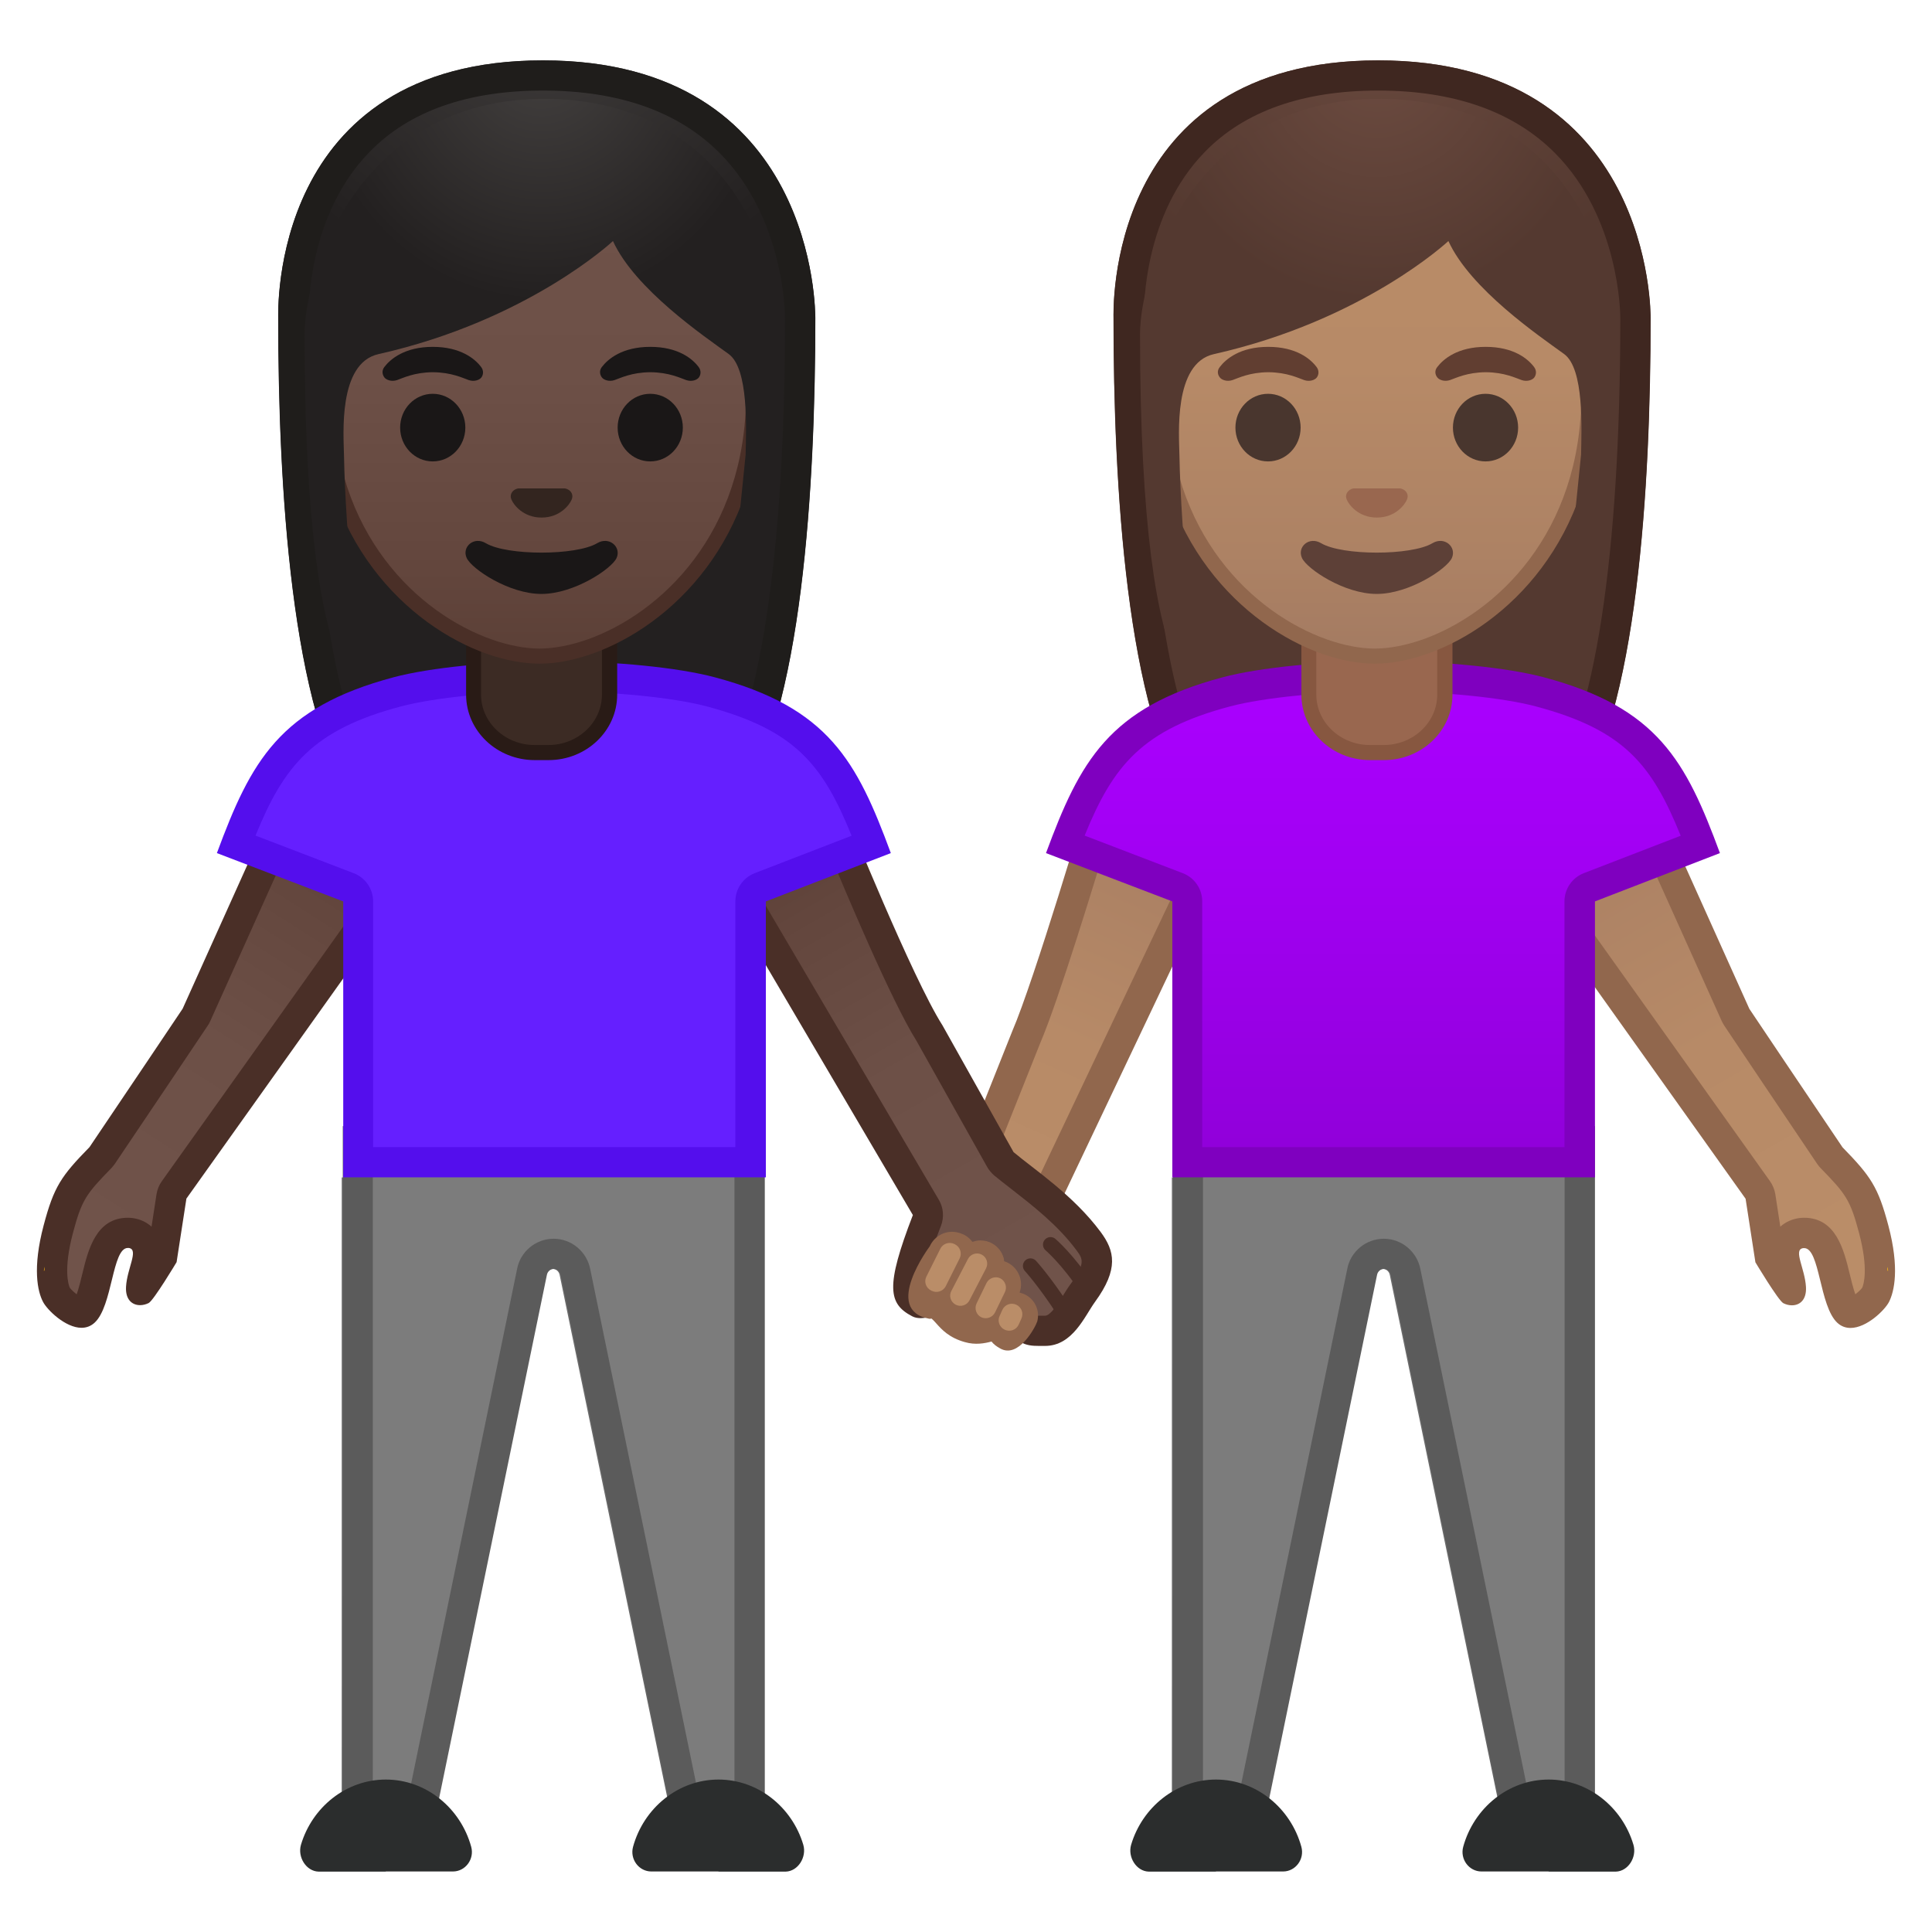 <svg viewBox="0 0 128 128" xmlns="http://www.w3.org/2000/svg" xmlns:xlink="http://www.w3.org/1999/xlink">
  <g id="Layer_1">
    <g>
      <g>
        <linearGradient id="SVGID_1_" gradientTransform="matrix(-1 0 0 1 127.463 0)" gradientUnits="userSpaceOnUse" x1="24.376" x2="6.518" y1="52.207" y2="83.144">
          <stop offset="0" style="stop-color:#A47B62"/>
          <stop offset="0.191" style="stop-color:#AD8264"/>
          <stop offset="0.551" style="stop-color:#B78A67"/>
          <stop offset="1" style="stop-color:#BA8D68"/>
        </linearGradient>
        <path d="M122.6,86.97c-0.08,0-0.13-0.02-0.19-0.08c-0.36-0.33-0.64-1.46-0.84-2.29 c-0.35-1.44-0.72-2.93-2.04-2.93c-0.12,0-0.23,0.01-0.35,0.04c-0.35,0.08-0.64,0.29-0.81,0.59c-0.33,0.57-0.15,1.19,0.04,1.85 c0.1,0.37,0.22,0.78,0.24,1.14c0,0.04,0,0.08,0,0.11c-0.29-0.37-0.89-1.31-1.4-2.14l-0.62-4.01c-0.02-0.15-0.08-0.3-0.17-0.43 L101.5,57.83l-0.22-2.79l7.99-0.49l5.72,12.7c0.02,0.05,0.05,0.1,0.08,0.15c0,0,4.24,6.32,6.17,9.17 c0.03,0.05,0.07,0.09,0.11,0.14c1.76,1.8,2.16,2.36,2.79,4.74c0.74,2.81,0.28,4.04,0.12,4.35 C124.09,86.11,123.18,86.97,122.6,86.97z" fill="url(#SVGID_1_)"/>
        <path d="M108.64,55.58l5.43,12.07c0.05,0.1,0.1,0.2,0.16,0.29c0,0,4.24,6.33,6.17,9.18 c0.07,0.1,0.14,0.19,0.23,0.28c1.68,1.72,1.96,2.11,2.54,4.3c0.64,2.41,0.29,3.42,0.21,3.61c-0.09,0.13-0.28,0.3-0.46,0.44 c-0.15-0.42-0.29-1.01-0.38-1.38c-0.38-1.56-0.9-3.69-3.01-3.69c0,0,0,0,0,0c-0.19,0-0.39,0.02-0.58,0.07 c-0.38,0.09-0.72,0.27-1,0.52l-0.33-2.15c-0.05-0.31-0.17-0.6-0.35-0.86l-14.81-20.78l-0.12-1.5L108.64,55.58 M109.9,53.5 l-9.7,0.6l0.32,4.08l15.13,21.24l0.65,4.21c0,0,1.52,2.54,1.85,2.71c0.18,0.09,0.37,0.14,0.57,0.14c0.51,0,0.98-0.35,0.93-1.22 c-0.07-1.2-0.83-2.42-0.23-2.56c0.04-0.01,0.08-0.01,0.11-0.01c1.05,0,1,3.84,2.2,4.95c0.26,0.24,0.56,0.34,0.87,0.34 c1.07,0,2.27-1.18,2.55-1.72c0.35-0.69,0.71-2.23-0.04-5.06c-0.68-2.57-1.17-3.27-3.04-5.19c-1.93-2.85-6.17-9.17-6.17-9.17 C114.4,63.5,109.9,53.5,109.9,53.5L109.9,53.5z" fill="#91674D"/>
      </g>
      <g id="XMLID_69_">
        <linearGradient id="SVGID_2_" gradientUnits="userSpaceOnUse" x1="76.985" x2="65.193" y1="54.124" y2="80.53">
          <stop offset="0" style="stop-color:#A47B62"/>
          <stop offset="0.191" style="stop-color:#AD8264"/>
          <stop offset="0.551" style="stop-color:#B78A67"/>
          <stop offset="1" style="stop-color:#BA8D68"/>
        </linearGradient>
        <path d="M65.75,83.21c-0.43,0-0.84-0.1-1.18-0.3c-1.02-0.59-1.48-2.06-0.98-3.15l4.41-11.06 c1.28-2.97,4.06-12.17,4.83-14.76l6.99-0.51l0.68,2.32L68.12,81.81C67.74,82.64,66.77,83.21,65.75,83.21L65.75,83.21z" fill="url(#SVGID_2_)"/>
        <path d="M79.09,54.49l0.34,1.17L67.21,81.41c-0.21,0.46-0.83,0.8-1.46,0.8c-0.26,0-0.49-0.06-0.68-0.17 c-0.58-0.33-0.85-1.24-0.57-1.87c0.01-0.03,0.02-0.06,0.04-0.08l4.38-10.99c1.22-2.84,3.7-10.98,4.67-14.21L79.09,54.49 M80.55,52.38L72.06,53c0,0-3.53,11.93-5,15.33l-4.39,11.02c-0.7,1.55-0.08,3.58,1.39,4.43c0.51,0.29,1.09,0.43,1.68,0.43 c1.35,0,2.71-0.73,3.28-1.96l12.54-26.41L80.55,52.38L80.55,52.38z" fill="#91674D"/>
      </g>
      <g>
        <linearGradient id="SVGID_3_" gradientTransform="matrix(-1 0 0 1 127.463 0)" gradientUnits="userSpaceOnUse" x1="2.383" x2="2.419" y1="84.066" y2="84.066">
          <stop offset="0" style="stop-color:#FFB300"/>
          <stop offset="0.401" style="stop-color:#FFCA28"/>
        </linearGradient>
        <path d="M125.08,84.19c-0.02-0.15-0.03-0.26-0.03-0.26S125.1,84.21,125.08,84.19z" fill="url(#SVGID_3_)"/>
        <path d="M125.04,83.94c0,0,0.02,0.11,0.03,0.26c0,0,0,0,0,0C125.09,84.19,125.04,83.94,125.04,83.94 L125.04,83.94z" fill="#EDA600"/>
      </g>
      <g>
        <linearGradient id="SVGID_5_" gradientUnits="userSpaceOnUse" x1="23.951" x2="6.403" y1="54.449" y2="82.008">
          <stop offset="0" style="stop-color:#5C4037"/>
          <stop offset="0.158" style="stop-color:#63463D"/>
          <stop offset="0.533" style="stop-color:#6D5047"/>
          <stop offset="1" style="stop-color:#70534A"/>
        </linearGradient>
        <path d="M5.4,86.97c-0.57,0-1.49-0.85-1.66-1.18c-0.16-0.31-0.62-1.54,0.12-4.35 c0.63-2.38,1.03-2.95,2.79-4.74c0.04-0.04,0.08-0.09,0.11-0.14c1.93-2.85,6.17-9.17,6.17-9.17c0.03-0.05,0.06-0.1,0.08-0.15 l5.72-12.7l7.99,0.49l-0.22,2.79L11.54,78.84c-0.09,0.13-0.15,0.27-0.17,0.43l-0.62,4.01c-0.5,0.83-1.11,1.77-1.4,2.14 c0-0.03,0-0.07,0-0.12c0.02-0.36,0.14-0.78,0.24-1.14c0.19-0.66,0.37-1.29,0.04-1.85c-0.18-0.3-0.46-0.51-0.81-0.59 c-0.12-0.03-0.23-0.04-0.35-0.04c-1.33,0-1.69,1.49-2.04,2.93c-0.2,0.83-0.48,1.96-0.84,2.29C5.53,86.95,5.48,86.97,5.4,86.97z" fill="url(#SVGID_5_)"/>
        <path d="M19.36,55.58l6.29,0.39l-0.12,1.5L10.72,78.26c-0.18,0.25-0.3,0.55-0.35,0.86l-0.33,2.15 c-0.28-0.25-0.62-0.43-0.99-0.52c-0.19-0.05-0.39-0.07-0.58-0.07c-2.11,0-2.63,2.13-3.01,3.69c-0.09,0.37-0.23,0.96-0.38,1.38 c-0.18-0.14-0.37-0.31-0.46-0.44c-0.08-0.18-0.43-1.2,0.21-3.61c0.58-2.19,0.86-2.58,2.54-4.3c0.08-0.09,0.16-0.18,0.23-0.28 c1.93-2.85,6.17-9.18,6.17-9.18c0.06-0.09,0.12-0.19,0.16-0.29L19.36,55.58 M18.1,53.5c0,0-4.5,10-6,13.33 c0,0-4.24,6.32-6.17,9.17c-1.88,1.92-2.36,2.62-3.04,5.19c-0.75,2.83-0.4,4.38-0.04,5.06c0.27,0.53,1.48,1.72,2.55,1.72 c0.31,0,0.61-0.1,0.87-0.34c1.2-1.11,1.15-4.95,2.2-4.95c0.04,0,0.07,0,0.11,0.01c0.6,0.15-0.16,1.36-0.23,2.56 c-0.05,0.87,0.42,1.22,0.93,1.22c0.19,0,0.39-0.05,0.57-0.14c0.33-0.17,1.85-2.71,1.85-2.71l0.65-4.21l15.13-21.24l0.32-4.08 L18.1,53.5L18.1,53.5z" fill="#4A2F27"/>
      </g>
      <g>
        <linearGradient id="SVGID_6_" gradientTransform="matrix(1 0 0 1 -93.25 0)" gradientUnits="userSpaceOnUse" x1="96.168" x2="96.204" y1="84.066" y2="84.066">
          <stop offset="0" style="stop-color:#FFB300"/>
          <stop offset="0.401" style="stop-color:#FFCA28"/>
        </linearGradient>
        <path d="M2.92,84.19c0.02-0.15,0.03-0.26,0.03-0.26S2.9,84.21,2.92,84.19z" fill="url(#SVGID_6_)"/>
        <path d="M2.95,83.94L2.95,83.94L2.95,83.94z M2.95,83.94c0,0-0.05,0.26-0.03,0.26c0,0,0,0,0,0 C2.94,84.04,2.95,83.94,2.95,83.94L2.95,83.94z" fill="#EDA600"/>
      </g>
      <g>
        <linearGradient id="SVGID_7_" gradientTransform="matrix(-1 0 0 1 127.463 0)" gradientUnits="userSpaceOnUse" x1="77.068" x2="61.042" y1="56.532" y2="84.33">
          <stop offset="0" style="stop-color:#5C4037"/>
          <stop offset="0.158" style="stop-color:#63463D"/>
          <stop offset="0.533" style="stop-color:#6D5047"/>
          <stop offset="1" style="stop-color:#70534A"/>
        </linearGradient>
        <path d="M68.81,88.17c-0.56,0-0.94,0-1.83-1.38c-0.38-0.58-0.62-1.08-0.84-1.52 c-0.49-0.99-0.96-1.93-2.38-2.1c-0.04,0-0.15-0.01-0.18-0.01c-1.27,0-1.6,1.29-1.82,2.14c-0.07,0.29-0.19,0.77-0.3,0.94 c-0.19,0.06-0.35,0.09-0.47,0.09c-0.86-0.42-1.42-0.71,0.42-5.47c0.11-0.29,0.08-0.6-0.07-0.87L48.33,57.87l-0.22-2.78l7.33-0.01 c0.97,2.37,4.4,10.62,6.15,13.38l4.68,8.35c0.06,0.11,0.14,0.2,0.23,0.28c0.32,0.27,0.7,0.56,1.11,0.88 c1.41,1.09,3.17,2.45,4.5,4.24c0.63,0.85,0.97,1.59-0.38,3.44c-0.15,0.2-0.3,0.44-0.46,0.7c-0.66,1.06-1.19,1.81-2.05,1.81 L68.81,88.17z" fill="url(#SVGID_7_)"/>
        <path d="M54.78,56.09c1.22,2.95,4.27,10.21,5.94,12.87l4.68,8.35c0.12,0.21,0.28,0.4,0.46,0.56 c0.33,0.27,0.72,0.58,1.15,0.91c1.36,1.06,3.06,2.37,4.3,4.04c0.42,0.57,0.64,0.86-0.38,2.25c-0.18,0.24-0.34,0.51-0.5,0.76 c-0.35,0.56-0.83,1.34-1.2,1.34l-0.24,0l-0.18,0c-0.13,0-0.2,0-0.23,0c-0.01,0-0.01,0-0.01,0c-0.01-0.01-0.25-0.14-0.75-0.92 c-0.35-0.54-0.58-1.01-0.79-1.42c-0.51-1.02-1.2-2.42-3.16-2.65c-0.1-0.01-0.2-0.02-0.3-0.02c0,0,0,0,0,0 c-0.88,0-1.48,0.38-1.89,0.87c0.16-0.5,0.38-1.1,0.66-1.81c0.22-0.57,0.17-1.21-0.14-1.73l-12.9-21.92l-0.11-1.47L54.78,56.09 M56.12,54.08l-9.09,0.02l0.32,4.08L60.48,80.5c-1.83,4.75-1.63,5.88-0.04,6.71c0.17,0.09,0.36,0.12,0.56,0.12 c0.28,0,0.57-0.07,0.86-0.17c1.03-0.34,0.75-3,1.72-3c0.02,0,0.04,0,0.07,0c1.31,0.15,1.25,1.23,2.5,3.17 c1.11,1.72,1.8,1.84,2.67,1.84c0.13,0,0.27,0,0.42,0c1.83,0,2.62-1.97,3.31-2.92c1.58-2.17,1.3-3.38,0.37-4.63 c-1.81-2.44-4.38-4.12-5.77-5.29l-4.71-8.4C60.45,64.81,56.12,54.08,56.12,54.08L56.12,54.08z" fill="#4A2F27"/>
      </g>
      <g>
        <linearGradient id="SVGID_8_" gradientTransform="matrix(-1 0 0 1 127.463 0)" gradientUnits="userSpaceOnUse" x1="2.381" x2="2.417" y1="84.066" y2="84.066">
          <stop offset="0" style="stop-color:#FFB300"/>
          <stop offset="0.401" style="stop-color:#FFCA28"/>
        </linearGradient>
        <path d="M125.08,84.19c-0.02-0.15-0.03-0.26-0.03-0.26S125.1,84.21,125.08,84.19z" fill="url(#SVGID_8_)"/>
        <path d="M125.05,83.94c0,0,0.02,0.11,0.03,0.26c0,0,0,0,0,0C125.09,84.19,125.05,83.94,125.05,83.94L125.05,83.94 z" fill="#EDA600"/>
      </g>
      <g>
        <linearGradient id="SVGID_9_" gradientTransform="matrix(-1 0 0 1 127.463 0)" gradientUnits="userSpaceOnUse" x1="2.383" x2="2.419" y1="84.066" y2="84.066">
          <stop offset="0" style="stop-color:#FFB300"/>
          <stop offset="0.401" style="stop-color:#FFCA28"/>
        </linearGradient>
        <path d="M125.08,84.19c-0.02-0.15-0.03-0.26-0.03-0.26S125.1,84.21,125.08,84.19z" fill="url(#SVGID_9_)"/>
        <path d="M125.04,83.94c0,0,0.02,0.11,0.03,0.26c0,0,0,0,0,0C125.09,84.19,125.04,83.94,125.04,83.94L125.04,83.94 z" fill="#EDA600"/>
      </g>
      <g>
        <linearGradient id="SVGID_10_" gradientTransform="matrix(1 0 0 1 -93.25 0)" gradientUnits="userSpaceOnUse" x1="96.168" x2="96.204" y1="84.066" y2="84.066">
          <stop offset="0" style="stop-color:#FFB300"/>
          <stop offset="0.401" style="stop-color:#FFCA28"/>
        </linearGradient>
        <path d="M2.92,84.19c0.02-0.15,0.03-0.26,0.03-0.26S2.9,84.21,2.92,84.19z" fill="url(#SVGID_10_)"/>
        <path d="M2.95,83.94L2.95,83.94L2.95,83.94z M2.95,83.94c0,0-0.05,0.26-0.03,0.26c0,0,0,0,0,0 C2.94,84.04,2.95,83.94,2.95,83.94L2.95,83.94z" fill="#EDA600"/>
      </g>
      <g>
        <linearGradient id="SVGID_11_" gradientTransform="matrix(1 0 0 1 -93.25 0)" gradientUnits="userSpaceOnUse" x1="96.168" x2="96.204" y1="84.066" y2="84.066">
          <stop offset="0" style="stop-color:#FFB300"/>
          <stop offset="0.401" style="stop-color:#FFCA28"/>
        </linearGradient>
        <path d="M2.92,84.19c0.02-0.15,0.03-0.26,0.03-0.26S2.9,84.21,2.92,84.19z" fill="url(#SVGID_11_)"/>
        <path d="M2.95,83.94L2.95,83.94L2.95,83.94z M2.95,83.94c0,0-0.05,0.26-0.03,0.26c0,0,0,0,0,0 C2.94,84.04,2.95,83.94,2.95,83.94L2.95,83.94z" fill="#EDA600"/>
      </g>
      <g>
        <linearGradient id="SVGID_12_" gradientTransform="matrix(-1 0 0 1 127.463 0)" gradientUnits="userSpaceOnUse" x1="2.381" x2="2.417" y1="84.066" y2="84.066">
          <stop offset="0" style="stop-color:#FFB300"/>
          <stop offset="0.401" style="stop-color:#FFCA28"/>
        </linearGradient>
        <path d="M125.08,84.19c-0.02-0.15-0.03-0.26-0.03-0.26S125.1,84.21,125.08,84.19z" fill="url(#SVGID_12_)"/>
        <path d="M125.05,83.94c0,0,0.02,0.11,0.03,0.26c0,0,0,0,0,0C125.09,84.19,125.05,83.94,125.05,83.94L125.05,83.94 z" fill="#EDA600"/>
      </g>
      <g>
        <g>
          <radialGradient id="SVGID_13_" cx="91.353" cy="-2.078" gradientTransform="matrix(-1 0 0 1 127.463 0)" gradientUnits="userSpaceOnUse" r="21.79">
            <stop offset="1.542468e-03" style="stop-color:#444140"/>
            <stop offset="1" style="stop-color:#232020"/>
          </radialGradient>
          <path d="M35.97,4c18.19,0,18.04,16.82,18.04,17.08c0,10.89-0.83,26.28-5.19,32.33 c-1.73,2.4-5.07,2.53-5.07,2.53l-7.53-0.01l-7.53,0.01c0,0-3.34-0.13-5.07-2.53c-4.36-6.05-5.19-21.44-5.19-32.33 C18.44,20.82,17.79,4,35.97,4z" fill="url(#SVGID_13_)"/>
        </g>
        <path d="M35.97,6c5.03,0,8.97,1.39,11.7,4.13c4.3,4.31,4.34,10.68,4.34,10.95c0,15.78-1.71,26.85-4.81,31.16 c-1.06,1.47-3.25,1.68-3.5,1.7l-7.47-0.01l-7.46,0.01c-0.29-0.02-2.46-0.24-3.51-1.7c-3.1-4.31-4.81-15.38-4.81-31.16 c0-0.01,0-0.05,0-0.07c-0.01-0.69-0.02-6.81,4.05-10.96C27.12,7.36,30.99,6,35.97,6 M35.97,4C17.79,4,18.44,20.82,18.44,21.08 c0,10.89,0.83,26.28,5.19,32.33c1.73,2.4,5.07,2.53,5.07,2.53l7.53-0.01l7.53,0.01c0,0,3.34-0.13,5.07-2.53 c4.36-6.05,5.19-21.44,5.19-32.33C54.01,20.82,54.16,4,35.97,4L35.97,4z" fill="#1F1D1B"/>
        <linearGradient id="SVGID_14_" gradientTransform="matrix(-1 0 0 1 127.463 0)" gradientUnits="userSpaceOnUse" x1="90.843" x2="90.843" y1="122.69" y2="78.007">
          <stop offset="1.058344e-03" style="stop-color:#616161"/>
          <stop offset="0.446" style="stop-color:#6B6B6B"/>
          <stop offset="1" style="stop-color:#6E6E6E"/>
        </linearGradient>
        <path d="M50.6,78.01v44.68h-5.65l-7.87-38.21c-0.04-0.24-0.24-0.41-0.46-0.41 c-0.22,0-0.42,0.17-0.46,0.41l-7.87,38.21h-5.65V78.01H50.6z" fill="url(#SVGID_14_)"/>
        <g>
          <path d="M45.83,121.69l-7.71-37.41c-0.13-0.69-0.73-1.2-1.44-1.2s-1.31,0.51-1.44,1.22l-7.7,37.39h-3.83V75.61 h25.95v46.08H45.83z" fill="#7C7C7C"/>
          <path d="M48.66,76.61v44.08h-2.02l-7.53-36.58c-0.22-1.18-1.24-2.04-2.43-2.04s-2.21,0.86-2.42,2l-7.54,36.61 h-2.02V76.61H48.66 M50.66,74.61H22.71v48.08h5.65l7.87-38.21c0.04-0.24,0.24-0.41,0.46-0.41c0.22,0,0.42,0.17,0.46,0.41 l7.87,38.21h5.65V74.61L50.66,74.61z" fill="#5B5B5B"/>
        </g>
        <g>
          <path d="M47.6,124h4.45c0.82-0.02,1.41-0.96,1.17-1.78c-0.74-2.49-2.99-4.32-5.62-4.32 c-2.68,0-4.96,1.9-5.66,4.46c-0.22,0.82,0.39,1.63,1.21,1.63H47.6z" fill="#2B2D2D"/>
          <path d="M25.56,124h-4.45c-0.82-0.02-1.41-0.96-1.17-1.78c0.74-2.49,2.99-4.32,5.62-4.32 c2.68,0,4.96,1.9,5.66,4.46c0.22,0.82-0.39,1.63-1.21,1.63H25.56z" fill="#2B2D2D"/>
        </g>
        <g>
          <path d="M23.73,77V59.72c0-0.41-0.26-0.79-0.64-0.93l-7.44-2.85c2.11-5.49,4.09-8.35,10.68-10.1 c2.3-0.61,6.45-1.03,10.32-1.03h0.16c3.84,0,7.97,0.41,10.27,1.03c6.55,1.74,8.53,4.6,10.64,10.11l-7.35,2.84 c-0.39,0.15-0.64,0.52-0.64,0.93V77H23.73z" fill="#651FFF"/>
          <path d="M36.81,45.81c3.76,0,7.79,0.4,10.01,0.99c5.81,1.55,7.68,3.81,9.6,8.57l-6.42,2.48 c-0.77,0.3-1.28,1.04-1.28,1.87V76h-24V59.72c0-0.83-0.51-1.57-1.29-1.87l-6.5-2.49c1.89-4.66,3.83-7.02,9.64-8.56 c2.23-0.59,6.27-0.99,10.06-0.99l0.08,0L36.81,45.81 M36.81,43.81c-0.03,0-0.05,0-0.08,0c-0.03,0-0.05,0-0.08,0 c-3.98,0-8.17,0.42-10.57,1.06c-7.55,2.01-9.46,5.56-11.71,11.65l8.37,3.2V78h28V59.72l8.28-3.2 c-2.25-6.09-4.12-9.64-11.67-11.65C44.94,44.23,40.79,43.81,36.81,43.81L36.81,43.81z" fill="#540EED"/>
        </g>
        <g>
          <g id="XMLID_29_">
            <g id="XMLID_35_">
              <path d="M35.42,49.85c-2.23,0-4.05-1.72-4.05-3.84v-4.8h9v4.8c0,2.12-1.81,3.84-4.04,3.84H35.42z" fill="#3C2B24"/>
              <path d="M39.88,41.72v4.3c0,1.84-1.59,3.34-3.55,3.34h-0.91c-1.95,0-3.55-1.5-3.55-3.34v-4.3h4H39.88 M40.88,40.72h-5h-5v5.3c0,2.4,2.04,4.34,4.55,4.34h0.91c2.51,0,4.55-1.94,4.55-4.34V40.72L40.88,40.72z" fill="#291B16"/>
            </g>
          </g>
          <g>
            <linearGradient id="SVGID_15_" gradientTransform="matrix(-1 0 0 1 127.463 0)" gradientUnits="userSpaceOnUse" x1="91.721" x2="91.721" y1="43.224" y2="8.753">
              <stop offset="0" style="stop-color:#5C4037"/>
              <stop offset="0.158" style="stop-color:#63463D"/>
              <stop offset="0.533" style="stop-color:#6D5047"/>
              <stop offset="1" style="stop-color:#70534A"/>
            </linearGradient>
            <path d="M35.74,43.47c-1.01,0-2.15-0.22-3.32-0.62c-5.02-1.77-10.88-7.21-10.88-16.75 c0-12.7,7.65-17.2,14.19-17.2c6.55,0,14.19,4.51,14.19,17.2c0,9.52-5.85,14.97-10.86,16.75 C37.91,43.25,36.75,43.47,35.74,43.47z" fill="url(#SVGID_15_)"/>
            <path d="M35.74,9.39L35.74,9.39c6.32,0,13.69,4.37,13.69,16.7c0,9.26-5.67,14.56-10.52,16.28 c-1.12,0.39-2.21,0.6-3.17,0.6c-0.95,0-2.04-0.21-3.15-0.6c-4.86-1.71-10.54-7-10.54-16.28 C22.05,13.77,29.43,9.39,35.74,9.39 M35.74,8.39L35.74,8.39c-7.63,0-14.69,5.67-14.69,17.7c0,9.67,6,15.39,11.21,17.23 c1.23,0.43,2.43,0.65,3.48,0.65c1.06,0,2.26-0.22,3.5-0.66c5.21-1.84,11.19-7.56,11.19-17.22 C50.43,14.06,43.37,8.39,35.74,8.39L35.74,8.39z" fill="#4A2F27"/>
          </g>
          <g>
            <ellipse cx="43.08" cy="28.33" fill="#1A1717" rx="2.16" ry="2.24"/>
            <ellipse cx="28.67" cy="28.33" fill="#1A1717" rx="2.16" ry="2.24"/>
          </g>
          <path d="M34.19,32.4c0.05-0.02,0.09-0.03,0.14-0.04h3.1c0.05,0.01,0.09,0.02,0.14,0.04 c0.28,0.11,0.44,0.4,0.3,0.71c-0.13,0.31-0.75,1.18-1.99,1.18c-1.24,0-1.86-0.87-1.99-1.18C33.75,32.81,33.9,32.52,34.19,32.4 z" fill="#33251F"/>
          <g>
            <path d="M39.87,24.32c0.41-0.54,1.36-1.34,3.21-1.34s2.8,0.79,3.21,1.34c0.18,0.24,0.14,0.52,0.01,0.69 c-0.12,0.16-0.46,0.3-0.84,0.17c-0.38-0.13-1.13-0.51-2.37-0.52c-1.25,0.01-1.99,0.39-2.37,0.52 c-0.38,0.13-0.73-0.02-0.84-0.17C39.74,24.83,39.69,24.56,39.87,24.32z" fill="#1A1717"/>
            <path d="M25.46,24.32c0.41-0.54,1.36-1.34,3.21-1.34c1.84,0,2.8,0.79,3.21,1.34 c0.18,0.24,0.14,0.52,0.01,0.69c-0.12,0.16-0.46,0.3-0.84,0.17c-0.38-0.13-1.13-0.51-2.37-0.52 c-1.25,0.01-1.99,0.39-2.37,0.52c-0.38,0.13-0.73-0.02-0.84-0.17C25.33,24.83,25.28,24.56,25.46,24.32z" fill="#1A1717"/>
          </g>
          <g>
            <radialGradient id="SVGID_16_" cx="124.35" cy="3.441" gradientTransform="matrix(9.913657e-14 1 -0.929 9.913657e-14 39.072 -120.909)" gradientUnits="userSpaceOnUse" r="16.514">
              <stop offset="1.542468e-03" style="stop-color:#444140"/>
              <stop offset="1" style="stop-color:#232020"/>
            </radialGradient>
            <path d="M51.56,22.14c0-5.82-3.82-15.59-15.54-15.59c-12.12,0-15.84,11.34-15.84,15.59 c0,12.82,1.15,19.17,2.42,21.79c0.24,0.5,0.96,0.73,1.19-0.47c0,0-0.9-7.77-1-13.31c-0.02-1.29-0.42-6.09,2.29-6.69 c9.92-2.23,15.53-7.49,15.53-7.49c1.46,3.19,6.02,6.29,7.66,7.48c1.35,0.97,1.16,4.97,1.13,6.67l-1.35,13.32 c0,0,0.08,3.17,1.39,0.5C50.75,41.26,51.56,26.44,51.56,22.14z" fill="url(#SVGID_16_)"/>
          </g>
          <path d="M32.19,35.99c1.4,0.83,5.97,0.83,7.37,0c0.8-0.48,1.62,0.25,1.29,0.98c-0.33,0.72-2.82,2.38-4.98,2.38 c-2.16,0-4.62-1.66-4.95-2.38C30.58,36.24,31.39,35.51,32.19,35.99z" fill="#1A1717"/>
        </g>
      </g>
      <g>
        <g>
          <radialGradient id="SVGID_17_" cx="36.011" cy="-2.078" gradientTransform="matrix(-1 0 0 1 127.463 0)" gradientUnits="userSpaceOnUse" r="21.79">
            <stop offset="3.485577e-03" style="stop-color:#6D4C41"/>
            <stop offset="1" style="stop-color:#543930"/>
          </radialGradient>
          <path d="M91.31,4c18.19,0,18.04,16.82,18.04,17.08c0,10.89-0.83,26.28-5.19,32.33 c-1.73,2.4-5.07,2.53-5.07,2.53l-7.53-0.01l-7.53,0.01c0,0-3.34-0.13-5.07-2.53c-4.36-6.05-5.19-21.44-5.19-32.33 C73.78,20.82,73.13,4,91.31,4z" fill="url(#SVGID_17_)"/>
        </g>
        <path d="M91.31,6c5.03,0,8.97,1.39,11.7,4.13c4.3,4.31,4.34,10.68,4.34,10.95c0,15.78-1.71,26.85-4.81,31.16 c-1.06,1.47-3.25,1.68-3.5,1.7l-7.47-0.01l-7.47,0.01c-0.25-0.02-2.45-0.24-3.5-1.7c-3.1-4.31-4.81-15.38-4.81-31.16 c0-0.01,0-0.05,0-0.07c-0.01-0.69-0.02-6.81,4.05-10.96C82.46,7.36,86.33,6,91.31,6 M91.31,4C73.13,4,73.78,20.82,73.78,21.08 c0,10.89,0.83,26.28,5.19,32.33c1.73,2.4,5.07,2.53,5.07,2.53l7.53-0.01l7.53,0.01c0,0,3.34-0.13,5.07-2.53 c4.36-6.05,5.19-21.44,5.19-32.33C109.36,20.82,109.5,4,91.31,4L91.31,4z" fill="#3F2720"/>
        <linearGradient id="SVGID_18_" gradientTransform="matrix(-1 0 0 1 127.463 0)" gradientUnits="userSpaceOnUse" x1="35.843" x2="35.843" y1="122.69" y2="78.007">
          <stop offset="1.058344e-03" style="stop-color:#616161"/>
          <stop offset="0.446" style="stop-color:#6B6B6B"/>
          <stop offset="1" style="stop-color:#6E6E6E"/>
        </linearGradient>
        <path d="M105.6,78.01v44.68h-5.65l-7.87-38.21c-0.04-0.24-0.24-0.41-0.46-0.41s-0.42,0.17-0.46,0.41 l-7.87,38.21h-5.65V78.01H105.6z" fill="url(#SVGID_18_)"/>
        <g>
          <path d="M100.83,121.69l-7.71-37.41c-0.13-0.69-0.73-1.2-1.44-1.2s-1.31,0.51-1.44,1.22l-7.7,37.39h-3.83V75.61 h25.95v46.08H100.83z" fill="#7C7C7C"/>
          <path d="M103.66,76.61v44.08h-2.02l-7.53-36.58c-0.22-1.18-1.24-2.04-2.43-2.04s-2.21,0.86-2.42,2l-7.54,36.61 h-2.02V76.61H103.66 M105.66,74.61H77.71v48.08h5.65l7.87-38.21c0.04-0.24,0.24-0.41,0.46-0.41c0.22,0,0.42,0.17,0.46,0.41 l7.87,38.21h5.65V74.61L105.66,74.61z" fill="#5B5B5B"/>
        </g>
        <g>
          <path d="M102.6,124h4.45c0.82-0.02,1.41-0.96,1.17-1.78c-0.74-2.49-2.99-4.32-5.62-4.32 c-2.68,0-4.96,1.9-5.66,4.46c-0.22,0.82,0.39,1.63,1.21,1.63H102.6z" fill="#2B2D2D"/>
          <path d="M80.56,124h-4.45c-0.82-0.02-1.41-0.96-1.17-1.78c0.74-2.49,2.99-4.32,5.62-4.32 c2.68,0,4.96,1.9,5.66,4.46c0.22,0.82-0.39,1.63-1.21,1.63H80.56z" fill="#2B2D2D"/>
        </g>
        <g>
          <linearGradient id="SVGID_19_" gradientTransform="matrix(-1 0 0 1 127.463 0)" gradientUnits="userSpaceOnUse" x1="35.851" x2="35.851" y1="44.815" y2="77">
            <stop offset="0" style="stop-color:#AA00FF"/>
            <stop offset="0.419" style="stop-color:#A100F2"/>
            <stop offset="1" style="stop-color:#9000D9"/>
          </linearGradient>
          <path d="M78.66,77V59.72c0-0.41-0.26-0.79-0.64-0.93l-7.44-2.85c2.11-5.49,4.09-8.35,10.68-10.1 c2.3-0.61,6.45-1.03,10.32-1.03h0.16c3.84,0,7.97,0.41,10.27,1.03c6.55,1.74,8.53,4.6,10.64,10.11l-7.35,2.84 c-0.39,0.15-0.64,0.52-0.64,0.93V77H78.66z" fill="url(#SVGID_19_)"/>
          <path d="M91.74,45.81c3.76,0,7.79,0.4,10.01,0.99c5.81,1.55,7.68,3.81,9.6,8.57l-6.42,2.48 c-0.77,0.3-1.28,1.04-1.28,1.87V76h-24V59.72c0-0.83-0.51-1.57-1.29-1.87l-6.5-2.49c1.89-4.66,3.83-7.02,9.64-8.56 c2.23-0.59,6.27-0.99,10.06-0.99l0.08,0L91.74,45.81 M91.74,43.81c-0.03,0-0.05,0-0.08,0c-0.03,0-0.05,0-0.08,0 c-3.98,0-8.17,0.42-10.57,1.06c-7.55,2.01-9.46,5.56-11.71,11.65l8.37,3.2V78h28V59.72l8.28-3.2 c-2.25-6.09-4.12-9.64-11.67-11.65C99.87,44.23,95.71,43.81,91.74,43.81L91.74,43.81z" fill="#7F00BF"/>
        </g>
        <g>
          <linearGradient id="SVGID_20_" gradientTransform="matrix(-1 0 0 1 127.463 0)" gradientUnits="userSpaceOnUse" x1="2.383" x2="2.419" y1="84.066" y2="84.066">
            <stop offset="0" style="stop-color:#FFB300"/>
            <stop offset="0.401" style="stop-color:#FFCA28"/>
          </linearGradient>
          <path d="M125.08,84.19c-0.02-0.15-0.03-0.26-0.03-0.26S125.1,84.21,125.08,84.19z" fill="url(#SVGID_20_)"/>
          <path d="M125.04,83.94c0,0,0.02,0.11,0.03,0.26c0,0,0,0,0,0C125.09,84.19,125.04,83.94,125.04,83.94 L125.04,83.94z" fill="#EDA600"/>
        </g>
        <g>
          <g id="XMLID_14_">
            <g id="XMLID_21_">
              <path d="M90.76,49.85c-2.23,0-4.04-1.72-4.04-3.84v-4.8h9v4.8c0,2.12-1.82,3.84-4.05,3.84H90.76z" fill="#99674F"/>
              <path d="M95.22,41.72v4.3c0,1.84-1.59,3.34-3.55,3.34h-0.91c-1.95,0-3.55-1.5-3.55-3.34v-4.3h4H95.22 M96.22,40.72h-5h-5v5.3c0,2.4,2.04,4.34,4.55,4.34h0.91c2.51,0,4.55-1.94,4.55-4.34V40.72L96.22,40.72z" fill="#875740"/>
            </g>
          </g>
          <g>
            <g>
              <linearGradient id="SVGID_21_" gradientTransform="matrix(-1 0 0 1 127.463 0)" gradientUnits="userSpaceOnUse" x1="36.38" x2="36.38" y1="43.224" y2="8.753">
                <stop offset="0" style="stop-color:#A47B62"/>
                <stop offset="0.191" style="stop-color:#AD8264"/>
                <stop offset="0.551" style="stop-color:#B78A67"/>
                <stop offset="1" style="stop-color:#BA8D68"/>
              </linearGradient>
              <path d="M91.08,43.47c-1.01,0-2.15-0.22-3.32-0.62c-5.02-1.77-10.88-7.21-10.88-16.75 c0-12.7,7.65-17.2,14.19-17.2c6.55,0,14.19,4.51,14.19,17.2c0,9.53-5.85,14.97-10.86,16.75 C93.25,43.25,92.1,43.47,91.08,43.47z" fill="url(#SVGID_21_)"/>
              <path d="M91.08,9.39L91.08,9.39c6.32,0,13.69,4.37,13.69,16.7c0,9.26-5.67,14.56-10.52,16.28 c-1.12,0.39-2.21,0.6-3.17,0.6c-0.95,0-2.04-0.21-3.15-0.6c-4.86-1.71-10.54-7-10.54-16.28 C77.39,13.77,84.77,9.39,91.08,9.39 M91.08,8.39L91.08,8.39c-7.63,0-14.69,5.67-14.69,17.7c0,9.67,6,15.39,11.21,17.23 c1.23,0.43,2.43,0.65,3.48,0.65c1.06,0,2.26-0.22,3.5-0.66c5.21-1.84,11.19-7.56,11.19-17.22 C105.78,14.06,98.71,8.39,91.08,8.39L91.08,8.39z" fill="#91674D"/>
            </g>
            <g>
              <ellipse cx="98.42" cy="28.33" fill="#49362E" rx="2.16" ry="2.24"/>
              <ellipse cx="84.01" cy="28.33" fill="#49362E" rx="2.16" ry="2.24"/>
            </g>
            <path d="M89.53,32.4c0.05-0.02,0.09-0.03,0.14-0.04h3.1c0.05,0.01,0.09,0.02,0.14,0.04 c0.28,0.11,0.44,0.4,0.3,0.71c-0.13,0.31-0.75,1.18-1.99,1.18c-1.24,0-1.86-0.87-1.99-1.18 C89.09,32.81,89.25,32.52,89.53,32.4z" fill="#99674F"/>
            <g>
              <path d="M95.22,24.32c0.41-0.54,1.36-1.34,3.21-1.34s2.8,0.79,3.21,1.34c0.18,0.24,0.14,0.52,0.01,0.69 c-0.12,0.16-0.46,0.3-0.84,0.17c-0.38-0.13-1.13-0.51-2.37-0.52c-1.25,0.01-1.99,0.39-2.37,0.52 c-0.38,0.13-0.73-0.02-0.84-0.17C95.08,24.83,95.03,24.56,95.22,24.32z" fill="#613E31"/>
              <path d="M80.81,24.32c0.41-0.54,1.36-1.34,3.21-1.34s2.8,0.79,3.21,1.34c0.18,0.24,0.14,0.52,0.01,0.69 c-0.12,0.16-0.46,0.3-0.84,0.17c-0.38-0.13-1.13-0.51-2.37-0.52c-1.25,0.01-1.99,0.39-2.37,0.52 c-0.38,0.13-0.73-0.02-0.84-0.17C80.67,24.83,80.62,24.56,80.81,24.32z" fill="#613E31"/>
            </g>
            <g>
              <radialGradient id="SVGID_22_" cx="181.774" cy="3.441" gradientTransform="matrix(9.913657e-14 1 -0.929 9.913657e-14 94.413 -178.334)" gradientUnits="userSpaceOnUse" r="16.514">
                <stop offset="4.627404e-03" style="stop-color:#6D4C41"/>
                <stop offset="1" style="stop-color:#543930"/>
              </radialGradient>
              <path d="M106.91,22.14c0-5.82-3.82-15.59-15.54-15.59c-12.12,0-15.84,11.34-15.84,15.59 c0,12.82,1.15,19.17,2.42,21.79c0.24,0.5,0.96,0.73,1.19-0.47c0,0-0.9-7.77-1-13.31c-0.02-1.29-0.42-6.09,2.29-6.69 c9.92-2.23,15.53-7.49,15.53-7.49c1.46,3.19,6.02,6.29,7.66,7.48c1.35,0.97,1.16,4.97,1.13,6.67l-1.35,13.32 c0,0,0.08,3.17,1.39,0.5C106.09,41.26,106.91,26.44,106.91,22.14z" fill="url(#SVGID_22_)"/>
            </g>
            <path d="M87.53,35.99c1.4,0.83,5.97,0.83,7.37,0c0.8-0.48,1.62,0.25,1.29,0.98 c-0.33,0.72-2.82,2.38-4.98,2.38s-4.62-1.66-4.95-2.38C85.92,36.24,86.73,35.51,87.53,35.99z" fill="#5D4037"/>
          </g>
        </g>
      </g>
      <g>
        <linearGradient id="SVGID_23_" gradientTransform="matrix(-1 0 0 1 127.463 0)" gradientUnits="userSpaceOnUse" x1="2.383" x2="2.419" y1="84.066" y2="84.066">
          <stop offset="0" style="stop-color:#FFB300"/>
          <stop offset="0.401" style="stop-color:#FFCA28"/>
        </linearGradient>
        <path d="M125.08,84.19c-0.02-0.15-0.03-0.26-0.03-0.26S125.1,84.21,125.08,84.19z" fill="url(#SVGID_23_)"/>
        <path d="M125.04,83.94c0,0,0.02,0.11,0.03,0.26c0,0,0,0,0,0C125.09,84.19,125.04,83.94,125.04,83.94L125.04,83.94 z" fill="#EDA600"/>
      </g>
      <path d="M70.44,86.79 c-1.25-1.92-2.17-2.92-2.17-2.92" fill="none" stroke="#4A2F27" stroke-linecap="round" stroke-linejoin="round" stroke-miterlimit="10"/>
      <path d="M72.02,85.38 c-1.25-1.92-2.42-2.92-2.42-2.92" fill="none" stroke="#4A2F27" stroke-linecap="round" stroke-linejoin="round" stroke-miterlimit="10"/>
      <g>
        <path d="M68.72,87.55c0.19-0.71-0.15-1.48-0.84-1.8c-0.11-0.05-0.22-0.08-0.33-0.11l0.02-0.06 c0.27-0.84-0.2-1.75-1.04-2.02c0,0,0,0,0,0c-0.01-0.07-0.02-0.13-0.03-0.2c-0.11-0.41-0.38-0.76-0.75-0.97 c-0.24-0.14-0.52-0.21-0.8-0.21c-0.18,0-0.36,0.04-0.52,0.1c-0.16-0.2-0.35-0.38-0.59-0.49l-0.1-0.04 c-0.21-0.09-0.43-0.14-0.66-0.14c-0.64,0-1.22,0.38-1.48,0.96c0,0-3.17,4.22-0.04,4.8c0.05,0.01,0.11-0.01,0.16-0.01 c0.1,0.09,0.2,0.19,0.32,0.33c0.35,0.39,0.84,0.94,1.89,1.23c0.7,0.2,1.31,0.08,1.76-0.04c0.15,0.19,0.34,0.33,0.56,0.45 C67.46,90.04,68.58,87.97,68.72,87.55z" fill="#91674D"/>
        <path d="M66.57,88.1L66.57,88.1c0.35,0.16,0.76,0.01,0.92-0.34l0.18-0.4c0.16-0.35,0.01-0.76-0.34-0.92l0,0 c-0.35-0.16-0.76-0.01-0.92,0.34l-0.18,0.4C66.06,87.53,66.22,87.94,66.57,88.1z" fill="#BA8D68"/>
        <path d="M65.01,87.27L65.01,87.27c0.33,0.16,0.74,0.02,0.91-0.31l0.66-1.36c0.16-0.33,0.02-0.74-0.31-0.91l0,0 c-0.33-0.16-0.74-0.02-0.91,0.31l-0.66,1.36C64.54,86.7,64.68,87.11,65.01,87.27z" fill="#BA8D68"/>
        <path d="M63.32,86.44L63.32,86.44c0.33,0.17,0.74,0.04,0.91-0.29l1.1-2.12c0.17-0.33,0.04-0.74-0.29-0.91l0,0 c-0.33-0.17-0.74-0.04-0.91,0.29l-1.1,2.12C62.85,85.86,62.99,86.27,63.32,86.44z" fill="#BA8D68"/>
        <path d="M61.69,85.5l0.04,0.02c0.34,0.17,0.76,0.03,0.93-0.31l0.92-1.84c0.17-0.34,0.03-0.76-0.31-0.93 l-0.04-0.02c-0.34-0.17-0.76-0.03-0.93,0.31l-0.92,1.84C61.2,84.91,61.34,85.33,61.69,85.5z" fill="#BA8D68"/>
      </g>
    </g>
  </g>
</svg>